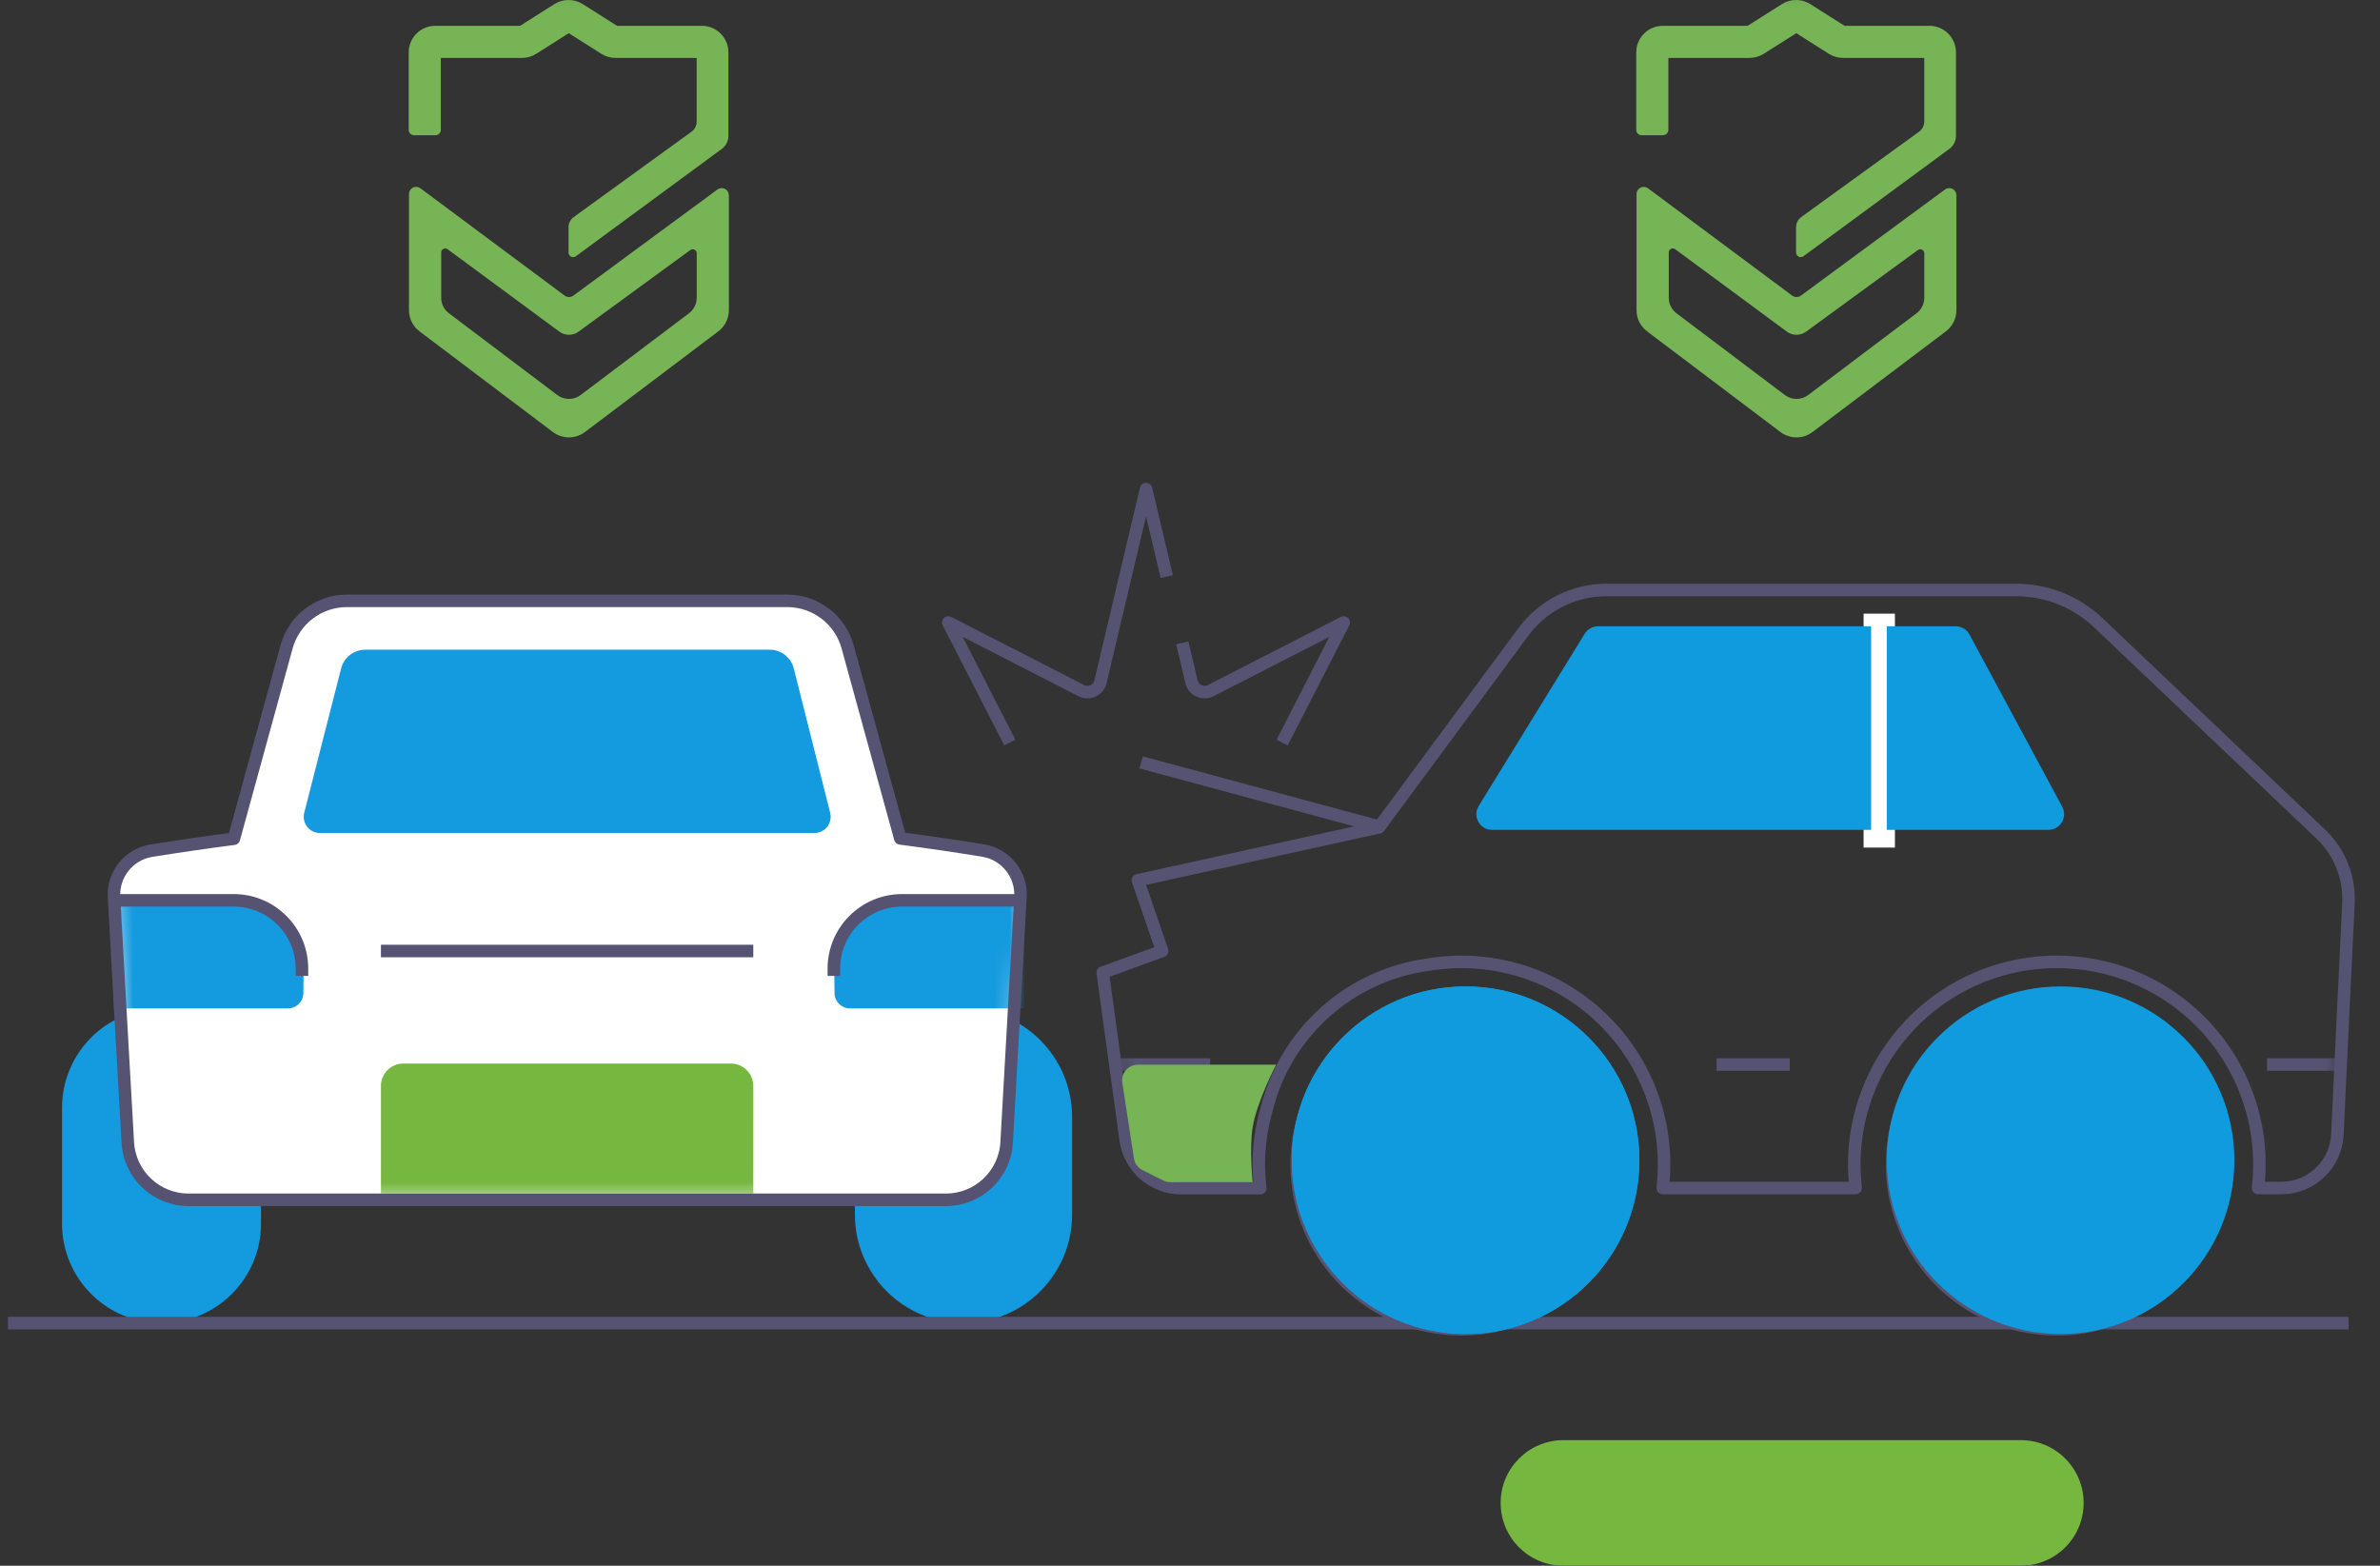 <svg xmlns="http://www.w3.org/2000/svg" width="152" height="100" viewBox="0 0 152 100" fill="none">
  <rect x="0" y="0" width="152" height="100" fill="#333333" stroke="none"/>
  <g clip-path="url(#clip0_779_299911)">
    <mask id="mask0_779_299911" style="mask-type:luminance" maskUnits="userSpaceOnUse" x="-2" y="-1" width="157" height="104">
      <path d="M154.158 -0.92H-1.086V102.576H154.158V-0.92Z" fill="white"/>
    </mask>
    <g mask="url(#mask0_779_299911)">
      <path d="M16.67 70.757C16.67 67.247 13.825 64.402 10.316 64.402C6.806 64.402 3.961 67.247 3.961 70.757V78.147C3.961 81.656 6.806 84.501 10.316 84.501C13.825 84.501 16.67 81.656 16.67 78.147V70.757Z" fill="#149ADE"/>
      <path d="M68.471 71.339C68.471 67.508 65.366 64.402 61.535 64.402C57.703 64.402 54.598 67.508 54.598 71.339V77.564C54.598 81.396 57.703 84.501 61.535 84.501C65.366 84.501 68.471 81.396 68.471 77.564V71.339Z" fill="#149ADE"/>
      <path fill-rule="evenodd" clip-rule="evenodd" d="M14.938 53.566L18.302 41.312C18.778 39.576 20.357 38.373 22.157 38.373H50.28C52.08 38.373 53.658 39.576 54.135 41.312L57.498 53.546C59.263 53.775 61.029 54.034 62.795 54.322C64.231 54.559 65.257 55.842 65.173 57.295C64.955 61.155 64.541 68.516 64.29 72.959C64.178 75.019 62.472 76.631 60.409 76.628H12.043C9.98 76.631 8.275 75.019 8.162 72.959C7.903 68.519 7.497 61.163 7.282 57.303C7.198 55.847 8.228 54.563 9.668 54.33C11.424 54.048 13.181 53.794 14.938 53.566Z" fill="white"/>
      <mask id="mask1_779_299911" style="mask-type:luminance" maskUnits="userSpaceOnUse" x="7" y="38" width="59" height="39">
        <path d="M14.938 53.566L18.302 41.312C18.778 39.576 20.357 38.373 22.157 38.373H50.28C52.08 38.373 53.658 39.576 54.135 41.312L57.498 53.546C59.263 53.775 61.029 54.034 62.795 54.322C64.231 54.559 65.257 55.842 65.173 57.295C64.955 61.155 64.541 68.516 64.29 72.959C64.178 75.019 62.472 76.631 60.409 76.628H12.043C9.98 76.631 8.275 75.019 8.162 72.959C7.903 68.519 7.497 61.163 7.282 57.303C7.198 55.847 8.228 54.563 9.668 54.33C11.424 54.048 13.181 53.794 14.938 53.566Z" fill="white"/>
      </mask>
      <g mask="url(#mask1_779_299911)">
        <path fill-rule="evenodd" clip-rule="evenodd" d="M19.39 61.872C19.39 59.459 17.434 57.502 15.02 57.502H7.258V64.403H18.384C18.931 64.403 19.375 63.959 19.375 63.412L19.39 61.872Z" fill="#149ADE"/>
        <path fill-rule="evenodd" clip-rule="evenodd" d="M48.111 69.359C48.111 68.567 47.47 67.926 46.678 67.926H25.762C24.97 67.926 24.328 68.567 24.328 69.359V76.221H48.109L48.111 69.359Z" fill="#76B740"/>
        <path fill-rule="evenodd" clip-rule="evenodd" d="M53.281 61.872C53.281 59.459 55.238 57.502 57.651 57.502H65.414V64.403H54.288C53.74 64.403 53.297 63.959 53.297 63.412L53.281 61.872Z" fill="#149ADE"/>
      </g>
      <path fill-rule="evenodd" clip-rule="evenodd" d="M14.938 53.566L18.302 41.312C18.778 39.576 20.357 38.373 22.157 38.373H50.28C52.08 38.373 53.658 39.576 54.135 41.312L57.498 53.546C59.263 53.775 61.029 54.034 62.795 54.322C64.231 54.559 65.257 55.842 65.173 57.295C64.955 61.155 64.541 68.516 64.29 72.959C64.177 75.019 62.472 76.631 60.409 76.628H12.043C9.98 76.631 8.275 75.019 8.162 72.959C7.903 68.519 7.497 61.163 7.282 57.303C7.198 55.847 8.228 54.563 9.668 54.33C11.424 54.048 13.181 53.794 14.938 53.566Z" stroke="#565271" stroke-width="0.8" stroke-linejoin="round"/>
      <path d="M64.493 47.423L60.562 39.754L69.052 44.106C69.277 44.221 69.542 44.232 69.776 44.135C70.01 44.038 70.19 43.843 70.268 43.602L73.194 31.236L74.516 36.822" stroke="#565271" stroke-width="0.8" stroke-linejoin="round"/>
      <path d="M75.508 41.055L76.111 43.603C76.188 43.845 76.368 44.039 76.602 44.137C76.836 44.234 77.101 44.223 77.327 44.108L85.816 39.756L81.886 47.425" stroke="#565271" stroke-width="0.8" stroke-linejoin="round"/>
      <path fill-rule="evenodd" clip-rule="evenodd" d="M53.018 51.908C53.099 52.22 53.03 52.551 52.832 52.805C52.633 53.058 52.328 53.205 52.007 53.202H20.44C20.119 53.204 19.815 53.057 19.617 52.804C19.42 52.55 19.351 52.22 19.431 51.908L21.786 42.69C21.968 41.982 22.608 41.489 23.338 41.494H49.142C49.873 41.488 50.514 41.981 50.695 42.69L53.018 51.908Z" fill="#149ADE"/>
      <path d="M19.285 62.33V61.862C19.285 59.454 17.333 57.502 14.925 57.502H7.23" stroke="#565271" stroke-width="0.8" stroke-linejoin="round"/>
      <path d="M53.254 62.33V61.862C53.254 59.454 55.206 57.502 57.614 57.502H65.309" stroke="#565271" stroke-width="0.8" stroke-linejoin="round"/>
      <path d="M24.328 60.738H48.109" stroke="#565271" stroke-width="0.8"/>
      <path d="M0.5 84.504H149.99" stroke="#565271" stroke-width="0.8" stroke-linejoin="round"/>
      <mask id="mask2_779_299911" style="mask-type:luminance" maskUnits="userSpaceOnUse" x="70" y="37" width="80" height="39">
        <path d="M80.491 75.885H75.44C73.647 75.885 72.13 74.558 71.89 72.78L70.426 62.12L74.224 60.736L72.672 56.221L88.069 52.839L97.296 40.352C98.537 38.672 100.503 37.68 102.592 37.68H128.764C130.715 37.68 132.591 38.429 134.006 39.773L148.211 53.266C149.418 54.413 150.066 56.028 149.986 57.691C149.805 61.435 149.468 68.322 149.277 72.462C149.186 74.373 147.609 75.876 145.696 75.875H144.211C144.791 70.925 142.477 66.083 138.261 63.425C134.045 60.767 128.678 60.767 124.462 63.425C120.247 66.083 117.932 70.925 118.513 75.875H106.189C106.247 75.376 106.276 74.874 106.277 74.372C106.277 70.562 104.598 66.946 101.688 64.488C98.778 62.03 94.933 60.979 91.177 61.616C86.209 62.295 82.148 65.919 80.91 70.778C80.569 71.945 80.395 73.155 80.392 74.372C80.396 74.878 80.429 75.383 80.491 75.885Z" fill="white"/>
      </mask>
      <g mask="url(#mask2_779_299911)">
        <path d="M114.306 67.988H109.633" stroke="#565271" stroke-width="0.8" stroke-linejoin="round"/>
        <path d="M77.288 67.988H70.973" stroke="#565271" stroke-width="0.8" stroke-linejoin="round"/>
        <path d="M149.458 67.988H144.785" stroke="#565271" stroke-width="0.8" stroke-linejoin="round"/>
      </g>
      <path fill-rule="evenodd" clip-rule="evenodd" d="M80.491 75.885H75.44C73.647 75.885 72.13 74.558 71.89 72.78L70.426 62.12L74.224 60.736L72.672 56.221L88.069 52.839L97.296 40.352C98.537 38.672 100.503 37.68 102.592 37.68H128.764C130.715 37.68 132.591 38.429 134.006 39.773L148.211 53.266C149.418 54.413 150.066 56.028 149.986 57.691C149.805 61.435 149.468 68.322 149.277 72.462C149.186 74.373 147.609 75.876 145.696 75.875H144.211C144.791 70.925 142.477 66.083 138.261 63.425C134.045 60.767 128.678 60.767 124.462 63.425C120.247 66.083 117.932 70.925 118.513 75.875H106.189C106.247 75.376 106.276 74.874 106.277 74.372C106.277 70.562 104.598 66.946 101.688 64.488C98.778 62.03 94.933 60.979 91.177 61.616C86.209 62.296 82.149 65.919 80.91 70.778C80.569 71.945 80.395 73.155 80.392 74.372C80.396 74.878 80.429 75.383 80.491 75.885Z" stroke="#565271" stroke-width="0.8" stroke-linejoin="round"/>
      <path fill-rule="evenodd" clip-rule="evenodd" d="M129.171 51.016L124.314 42.353C124.299 42.327 124.271 42.312 124.242 42.312H102.287C102.259 42.312 102.233 42.327 102.218 42.351L96.662 51.018L129.171 51.016ZM130.871 50.967C131.057 51.289 131.055 51.687 130.867 52.008C130.679 52.329 130.332 52.524 129.96 52.519H95.806C95.422 52.526 95.066 52.318 94.881 51.981C94.697 51.644 94.714 51.233 94.926 50.912L100.939 41.533C101.231 41.077 101.736 40.801 102.277 40.801H124.231C124.807 40.8 125.337 41.111 125.618 41.613L130.871 50.967Z" fill="#565271"/>
      <path d="M72.879 48.691L88.256 52.844" stroke="#565271" stroke-width="0.8" stroke-linejoin="round"/>
      <path d="M120.02 54.131V39.191" stroke="white" stroke-width="2" stroke-linejoin="round"/>
      <path fill-rule="evenodd" clip-rule="evenodd" d="M102.756 74.375C102.756 69.174 98.54 64.957 93.338 64.957C88.137 64.957 83.92 69.174 83.92 74.375C83.92 79.577 88.137 83.793 93.338 83.793C98.54 83.793 102.756 79.577 102.756 74.375ZM104.262 74.375C104.262 68.342 99.371 63.451 93.338 63.451C87.305 63.451 82.414 68.342 82.414 74.375C82.414 80.408 87.305 85.299 93.338 85.299C99.371 85.299 104.262 80.408 104.262 74.375Z" fill="#565271"/>
      <path d="M88.758 78.955C89.972 80.17 91.62 80.852 93.338 80.851C96.91 80.851 99.806 77.955 99.806 74.383" stroke="#565271" stroke-width="0.8" stroke-linejoin="round"/>
      <path d="M97.919 69.803C96.705 68.588 95.058 67.905 93.34 67.906" stroke="#565271" stroke-width="0.8" stroke-linejoin="round"/>
      <path fill-rule="evenodd" clip-rule="evenodd" d="M140.78 74.375C140.78 69.174 136.563 64.957 131.362 64.957C126.16 64.957 121.943 69.174 121.943 74.375C121.943 79.577 126.16 83.793 131.362 83.793C136.563 83.793 140.78 79.577 140.78 74.375ZM142.286 74.375C142.286 68.342 137.395 63.451 131.362 63.451C125.328 63.451 120.438 68.342 120.438 74.375C120.438 80.408 125.328 85.299 131.362 85.299C137.395 85.299 142.286 80.408 142.286 74.375Z" fill="#565271"/>
      <path d="M126.781 78.955C127.995 80.17 129.643 80.852 131.361 80.851C134.933 80.851 137.829 77.955 137.829 74.383" stroke="#565271" stroke-width="0.8" stroke-linejoin="round"/>
      <path d="M135.939 69.803C134.725 68.588 133.077 67.905 131.359 67.906" stroke="#565271" stroke-width="0.8" stroke-linejoin="round"/>
      <path fill-rule="evenodd" clip-rule="evenodd" d="M44.164 8.411C44.373 8.259 44.496 8.017 44.495 7.759V3.699H39.321C38.999 3.701 38.683 3.611 38.41 3.441L36.324 2.119L34.239 3.441C33.966 3.611 33.65 3.701 33.328 3.699H28.153V8.295C28.152 8.483 28 8.635 27.812 8.636H26.443C26.255 8.635 26.103 8.483 26.102 8.295V3.345C26.102 2.894 26.281 2.462 26.6 2.144C26.919 1.826 27.351 1.647 27.802 1.648H33.217L35.406 0.261C35.959 -0.087 36.663 -0.087 37.217 0.261L39.406 1.648H44.821C45.272 1.647 45.704 1.826 46.023 2.144C46.342 2.462 46.521 2.894 46.521 3.345V8.68C46.52 9.001 46.37 9.303 46.115 9.498L36.777 16.367C36.688 16.432 36.57 16.442 36.471 16.392C36.373 16.343 36.31 16.242 36.309 16.132V14.515C36.308 14.257 36.432 14.014 36.64 13.863L44.164 8.411ZM28.585 15.915C28.507 15.859 28.404 15.851 28.319 15.895C28.233 15.938 28.178 16.025 28.177 16.122V19.02C28.177 19.407 28.359 19.772 28.668 20.005L35.592 25.229C36.033 25.562 36.642 25.562 37.083 25.229L44.006 20.005C44.315 19.772 44.497 19.407 44.498 19.02V16.173C44.496 16.078 44.442 15.992 44.357 15.948C44.272 15.905 44.17 15.912 44.092 15.966L36.945 21.185C36.583 21.448 36.092 21.448 35.729 21.185L28.585 15.915ZM36.058 18.877C36.225 19.001 36.454 19.001 36.622 18.877L45.82 12.103C45.959 12.001 46.145 11.985 46.299 12.064C46.453 12.142 46.55 12.3 46.55 12.473V19.811C46.549 20.343 46.299 20.844 45.874 21.164L37.359 27.592C36.753 28.049 35.917 28.049 35.31 27.592L26.795 21.164C26.37 20.844 26.12 20.343 26.12 19.811V12.393C26.119 12.22 26.217 12.061 26.372 11.983C26.527 11.905 26.713 11.922 26.852 12.026L36.058 18.877Z" fill="#76B456"/>
      <path fill-rule="evenodd" clip-rule="evenodd" d="M122.563 8.411C122.771 8.259 122.894 8.017 122.894 7.759V3.699H117.719C117.397 3.701 117.081 3.611 116.808 3.441L114.723 2.119L112.637 3.441C112.364 3.611 112.049 3.701 111.727 3.699H106.552V8.295C106.55 8.483 106.398 8.635 106.21 8.636H104.842C104.653 8.635 104.501 8.483 104.5 8.295V3.345C104.5 2.894 104.679 2.462 104.998 2.144C105.317 1.826 105.749 1.647 106.2 1.648H111.615L113.804 0.261C114.358 -0.087 115.062 -0.087 115.615 0.261L117.804 1.648H123.22C123.67 1.647 124.103 1.826 124.422 2.144C124.741 2.462 124.92 2.894 124.92 3.345V8.68C124.918 9.001 124.768 9.303 124.514 9.498L115.176 16.367C115.086 16.432 114.968 16.442 114.87 16.392C114.771 16.343 114.708 16.242 114.707 16.132V14.515C114.707 14.257 114.83 14.014 115.038 13.863L122.563 8.411ZM106.984 15.915C106.906 15.859 106.803 15.851 106.717 15.895C106.631 15.938 106.576 16.025 106.575 16.122V19.02C106.576 19.407 106.758 19.772 107.067 20.005L113.991 25.229C114.432 25.562 115.04 25.562 115.481 25.229L122.405 20.005C122.714 19.772 122.896 19.407 122.896 19.02V16.173C122.894 16.078 122.84 15.992 122.755 15.948C122.67 15.905 122.568 15.912 122.49 15.966L115.344 21.185C114.981 21.448 114.49 21.448 114.128 21.185L106.984 15.915ZM114.456 18.877C114.624 19.001 114.853 19.001 115.02 18.877L124.219 12.103C124.358 12.001 124.543 11.985 124.697 12.064C124.852 12.142 124.949 12.3 124.948 12.473V19.811C124.948 20.343 124.698 20.844 124.273 21.164L115.758 27.592C115.151 28.049 114.315 28.049 113.709 27.592L105.193 21.164C104.769 20.844 104.519 20.343 104.518 19.811V12.393C104.518 12.22 104.616 12.061 104.771 11.983C104.926 11.905 105.111 11.922 105.25 12.026L114.456 18.877Z" fill="#76B456"/>
      <path d="M99.85 91.978H129.062C131.277 91.978 133.073 93.774 133.073 95.989C133.073 98.204 131.277 99.999 129.062 99.999H99.85C97.635 99.999 95.84 98.204 95.84 95.989C95.84 93.774 97.635 91.978 99.85 91.978Z" fill="#76B740"/>
    </g>
    <circle cx="93.6" cy="74.1" r="11.1" fill="#109BDE"/>
    <circle cx="93.6" cy="74.1" r="11.1" fill="#109BDE"/>
    <circle cx="131.6" cy="74.1" r="11.1" fill="#109BDE"/>
    <path d="M71.677 69.152C71.584 68.546 72.053 68 72.666 68H81.5C81.5 68 80.268 70.353 80 72C79.78 73.349 80 75.5 80 75.5H74.736C74.581 75.5 74.428 75.464 74.289 75.394L72.963 74.731C72.672 74.586 72.471 74.309 72.421 73.989L71.677 69.152Z" fill="#76B456"/>
    <path d="M101.207 40.476C101.389 40.18 101.712 40 102.059 40H119.5V53H95.29C94.507 53 94.028 52.142 94.438 51.476L101.207 40.476Z" fill="#109BDE"/>
    <path d="M120.5 40H124.903C125.271 40 125.609 40.202 125.783 40.526L131.706 51.526C132.065 52.192 131.582 53 130.826 53H120.5V40Z" fill="#109BDE"/>
  </g>
  <defs>
    <clipPath id="clip0_779_299911">
      <rect width="150.871" height="100" fill="white" transform="translate(0.5)"/>
    </clipPath>
  </defs>
</svg>